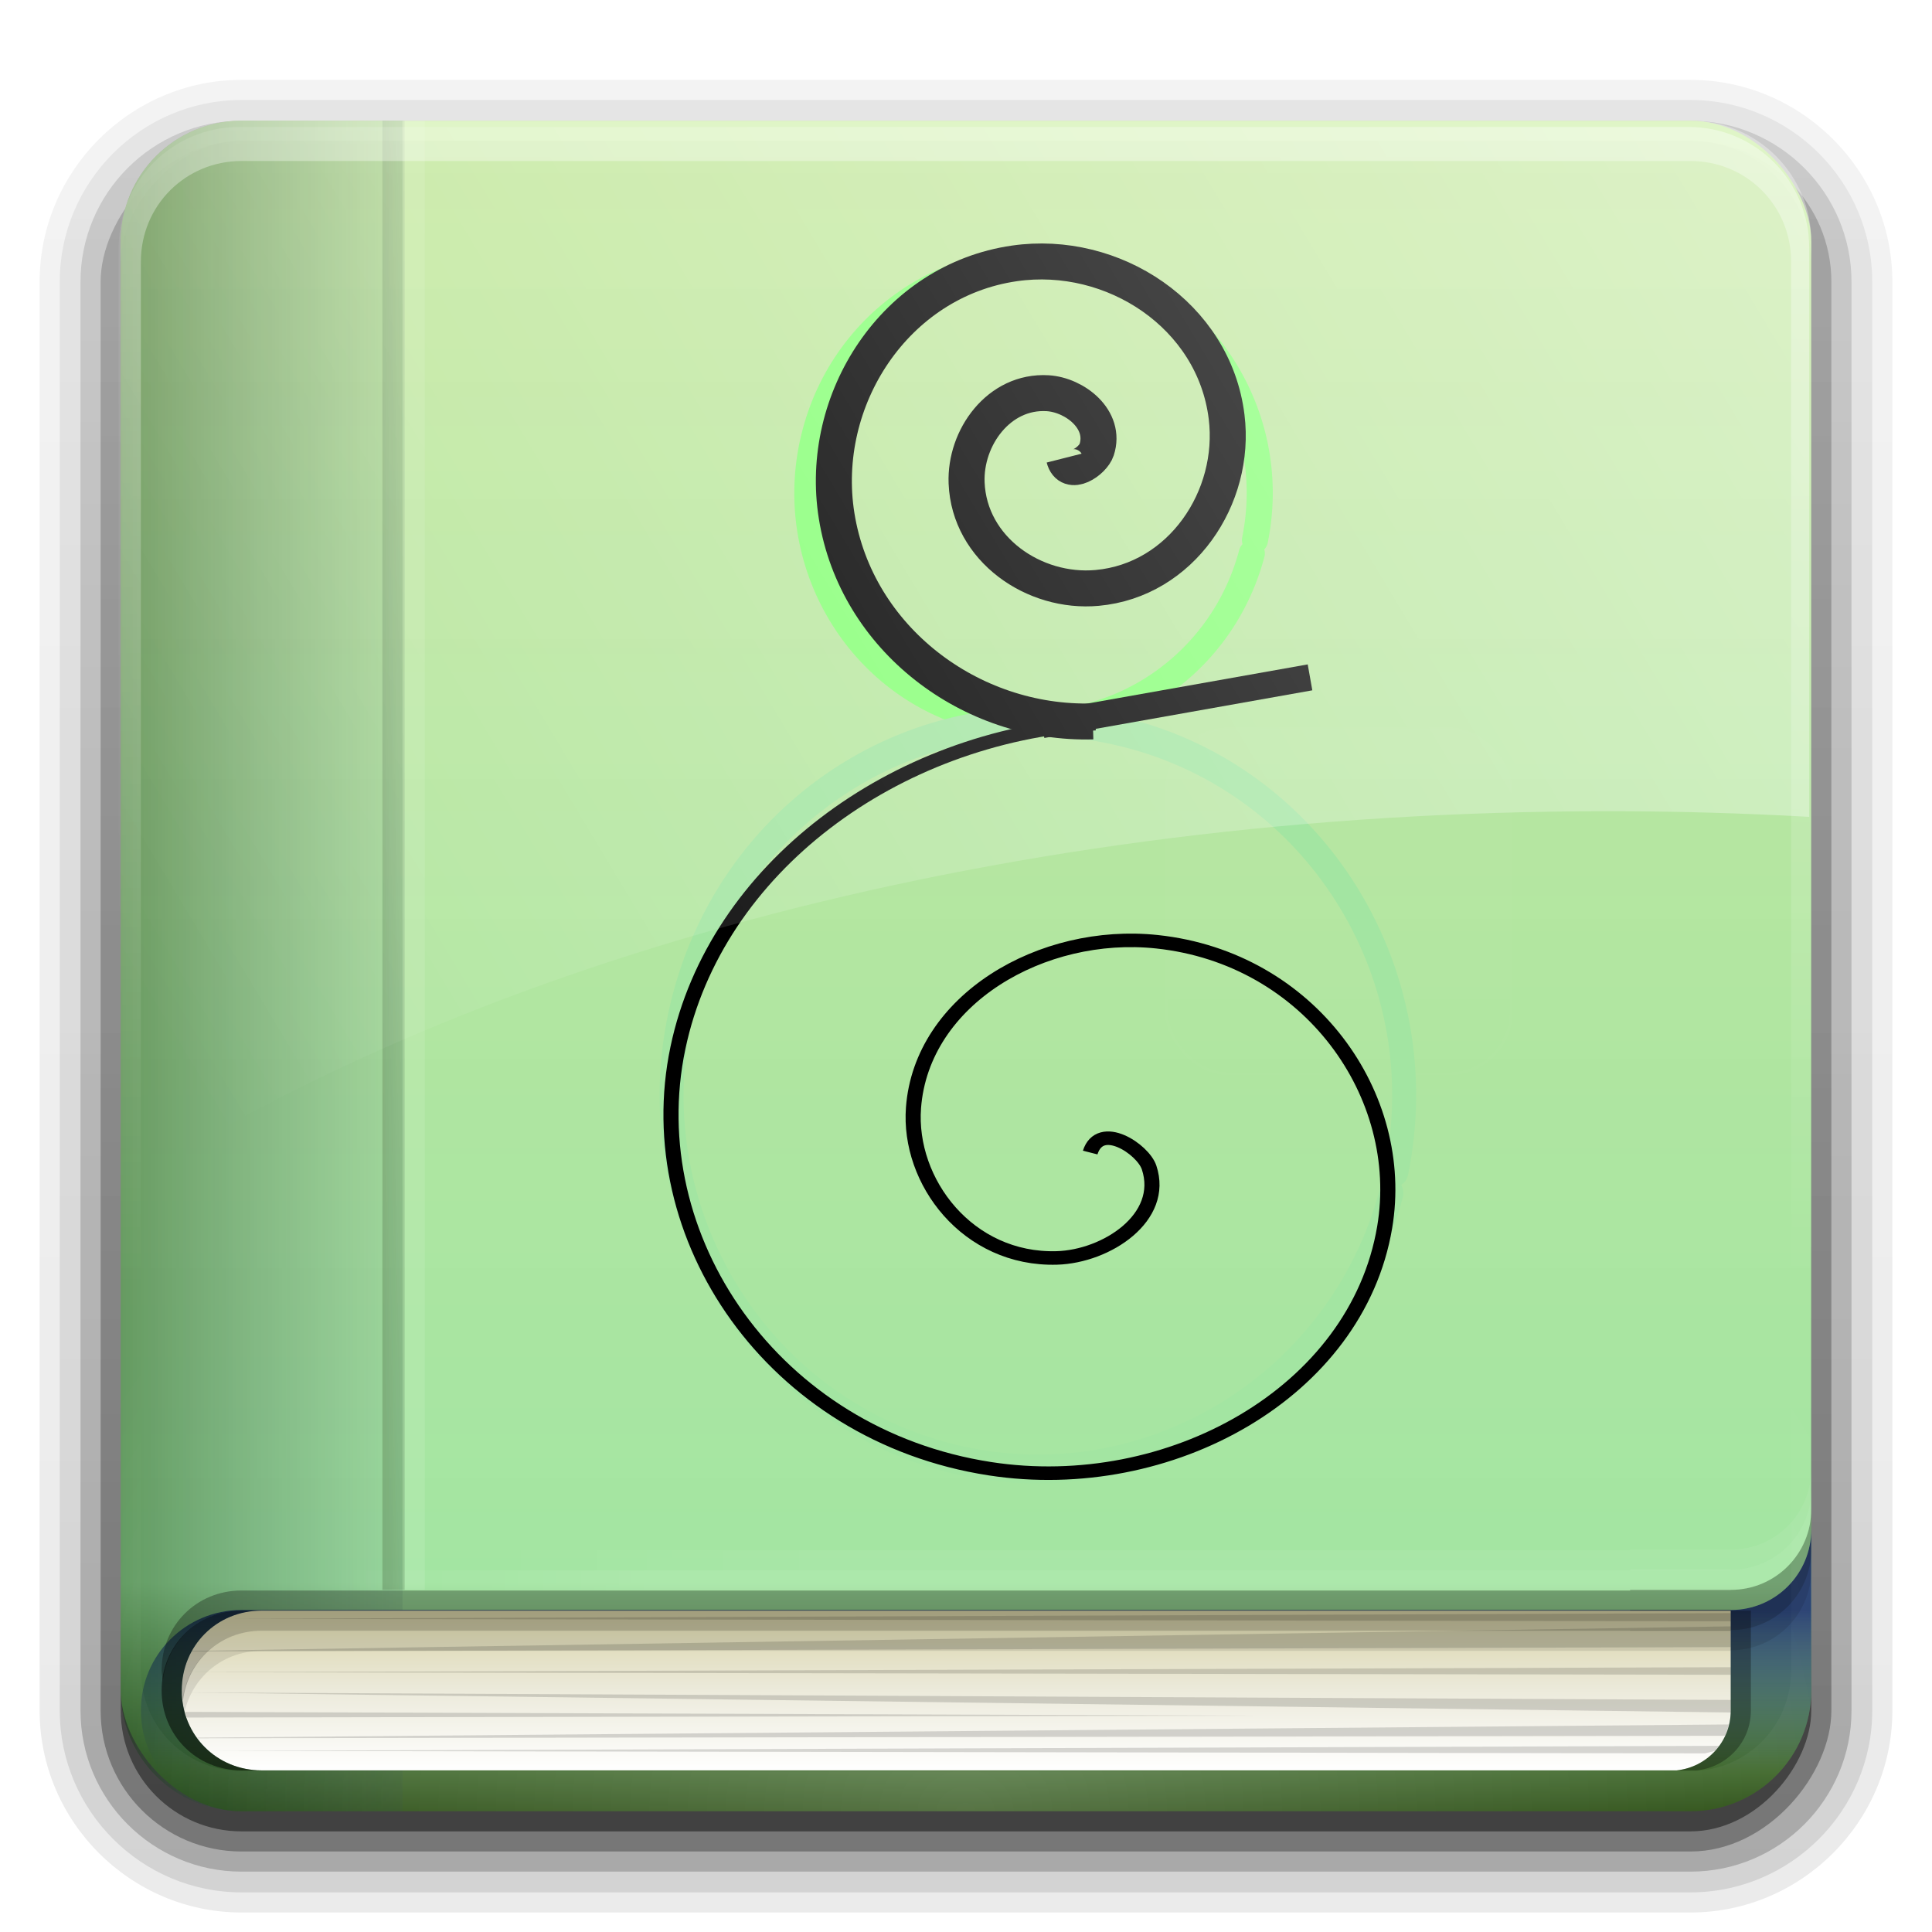 <?xml version="1.0" encoding="UTF-8" standalone="no"?>
<!-- Created with Inkscape (http://www.inkscape.org/) -->

<svg
   xmlns:dc="http://purl.org/dc/elements/1.1/"
   xmlns:cc="http://creativecommons.org/ns#"
   xmlns:rdf="http://www.w3.org/1999/02/22-rdf-syntax-ns#"
   xmlns:svg="http://www.w3.org/2000/svg"
   xmlns="http://www.w3.org/2000/svg"
   xmlns:xlink="http://www.w3.org/1999/xlink"
   xmlns:sodipodi="http://sodipodi.sourceforge.net/DTD/sodipodi-0.dtd"
   xmlns:inkscape="http://www.inkscape.org/namespaces/inkscape"
   version="1.0"
   width="96"
   height="96"
   id="svg2408"
   inkscape:version="0.48.2 r9819"
   sodipodi:docname="ojuba-doc.svg">
  <sodipodi:namedview
     pagecolor="#ffffff"
     bordercolor="#666666"
     borderopacity="1"
     objecttolerance="10"
     gridtolerance="10"
     guidetolerance="10"
     inkscape:pageopacity="0"
     inkscape:pageshadow="2"
     inkscape:window-width="1024"
     inkscape:window-height="714"
     id="namedview93"
     showgrid="false"
     inkscape:zoom="1.2291667"
     inkscape:cx="15.050847"
     inkscape:cy="64.271186"
     inkscape:window-x="-4"
     inkscape:window-y="-4"
     inkscape:window-maximized="1"
     inkscape:current-layer="svg2408" />
  <defs
     id="defs2410">
    <linearGradient
       id="linearGradient3334">
      <stop
         id="stop3336"
         style="stop-color:#17280b;stop-opacity:1"
         offset="0" />
      <stop
         id="stop3338"
         style="stop-color:#294172;stop-opacity:0"
         offset="1" />
    </linearGradient>
    <linearGradient
       id="linearGradient3278">
      <stop
         offset="0"
         style="stop-color:#002b00;stop-opacity:1"
         id="stop3280" />
      <stop
         offset="1"
         style="stop-color:#294172;stop-opacity:0"
         id="stop3282" />
    </linearGradient>
    <linearGradient
       id="linearGradient4075">
      <stop
         id="stop4077"
         style="stop-color:#ffffff;stop-opacity:1"
         offset="0" />
      <stop
         id="stop4079"
         style="stop-color:#ffffff;stop-opacity:0"
         offset="1" />
    </linearGradient>
    <linearGradient
       id="linearGradient3975">
      <stop
         id="stop3977"
         style="stop-color:#294172;stop-opacity:1"
         offset="0" />
      <stop
         id="stop3979"
         style="stop-color:#294172;stop-opacity:0"
         offset="1" />
    </linearGradient>
    <linearGradient
       id="linearGradient3954">
      <stop
         id="stop3956"
         style="stop-color:#2d5016;stop-opacity:1"
         offset="0" />
      <stop
         id="stop3960"
         style="stop-color:#a3e5a2;stop-opacity:1"
         offset="0.135" />
      <stop
         id="stop3958"
         style="stop-color:#cef3a5;stop-opacity:0.918"
         offset="1" />
    </linearGradient>
    <linearGradient
       id="linearGradient3890">
      <stop
         id="stop3892"
         style="stop-color:#ffffff;stop-opacity:1"
         offset="0" />
      <stop
         id="stop3898"
         style="stop-color:#eceadb;stop-opacity:1"
         offset="0.5" />
      <stop
         id="stop3894"
         style="stop-color:#d8d3a6;stop-opacity:1"
         offset="1" />
    </linearGradient>
    <linearGradient
       x1="45.448"
       y1="92.54"
       x2="45.448"
       y2="7.017"
       id="ButtonShadow"
       gradientUnits="userSpaceOnUse"
       gradientTransform="scale(1.006,0.994)">
      <stop
         id="stop3750"
         style="stop-color:#000000;stop-opacity:1"
         offset="0" />
      <stop
         id="stop3752"
         style="stop-color:#000000;stop-opacity:0.588"
         offset="1" />
    </linearGradient>
    <linearGradient
       id="linearGradient3737">
      <stop
         id="stop3739"
         style="stop-color:#ffffff;stop-opacity:1"
         offset="0" />
      <stop
         id="stop3741"
         style="stop-color:#ffffff;stop-opacity:0"
         offset="1" />
    </linearGradient>
    <filter
       color-interpolation-filters="sRGB"
       id="filter3174">
      <feGaussianBlur
         id="feGaussianBlur3176"
         stdDeviation="1.71" />
    </filter>
    <linearGradient
       x1="36.357"
       y1="6"
       x2="36.357"
       y2="63.893"
       id="linearGradient3188"
       xlink:href="#linearGradient3737"
       gradientUnits="userSpaceOnUse" />
    <filter
       x="-0.192"
       y="-0.192"
       width="1.384"
       height="1.384"
       color-interpolation-filters="sRGB"
       id="filter3794">
      <feGaussianBlur
         id="feGaussianBlur3796"
         stdDeviation="5.28" />
    </filter>
    <linearGradient
       x1="48"
       y1="20.221"
       x2="48"
       y2="138.661"
       id="linearGradient3613"
       xlink:href="#linearGradient3737"
       gradientUnits="userSpaceOnUse" />
    <radialGradient
       cx="48"
       cy="90.172"
       r="42"
       fx="48"
       fy="90.172"
       id="radialGradient3619"
       xlink:href="#linearGradient3737"
       gradientUnits="userSpaceOnUse"
       gradientTransform="matrix(1.157,0,0,0.996,-7.551,0.197)" />
    <clipPath
       id="clipPath3613">
      <rect
         width="84"
         height="84"
         rx="6"
         ry="6"
         x="6"
         y="6"
         id="rect3615"
         style="fill:#ffffff;fill-opacity:1;fill-rule:nonzero;stroke:none" />
    </clipPath>
    <linearGradient
       x1="45.448"
       y1="92.54"
       x2="45.448"
       y2="7.017"
       id="ButtonShadow-0"
       gradientUnits="userSpaceOnUse"
       gradientTransform="matrix(1.006,0,0,0.994,100,0)">
      <stop
         id="stop3750-8"
         style="stop-color:#000000;stop-opacity:1"
         offset="0" />
      <stop
         id="stop3752-5"
         style="stop-color:#000000;stop-opacity:0.588"
         offset="1" />
    </linearGradient>
    <linearGradient
       x1="32.251"
       y1="6.132"
       x2="32.251"
       y2="90.239"
       id="linearGradient3780"
       xlink:href="#ButtonShadow-0"
       gradientUnits="userSpaceOnUse"
       gradientTransform="matrix(1.024,0,0,1.012,-1.143,-98.071)" />
    <linearGradient
       x1="32.251"
       y1="6.132"
       x2="32.251"
       y2="90.239"
       id="linearGradient3772"
       xlink:href="#ButtonShadow-0"
       gradientUnits="userSpaceOnUse"
       gradientTransform="matrix(1.024,0,0,1.012,-1.143,-98.071)" />
    <linearGradient
       x1="32.251"
       y1="6.132"
       x2="32.251"
       y2="90.239"
       id="linearGradient3725"
       xlink:href="#ButtonShadow-0"
       gradientUnits="userSpaceOnUse"
       gradientTransform="matrix(1.024,0,0,1.012,-1.143,-98.071)" />
    <linearGradient
       x1="32.251"
       y1="6.132"
       x2="32.251"
       y2="90.239"
       id="linearGradient3721"
       xlink:href="#ButtonShadow-0"
       gradientUnits="userSpaceOnUse"
       gradientTransform="translate(0,-97)" />
    <linearGradient
       x1="32.251"
       y1="6.132"
       x2="32.251"
       y2="90.239"
       id="linearGradient3026"
       xlink:href="#ButtonShadow-0"
       gradientUnits="userSpaceOnUse"
       gradientTransform="matrix(1.024,0,0,1.012,-1.143,-98.071)" />
    <linearGradient
       x1="48"
       y1="90"
       x2="48"
       y2="5.988"
       id="linearGradient3121"
       xlink:href="#linearGradient3954"
       gradientUnits="userSpaceOnUse" />
    <linearGradient
       x1="40"
       y1="88"
       x2="40"
       y2="80"
       id="linearGradient3896"
       xlink:href="#linearGradient3890"
       gradientUnits="userSpaceOnUse" />
    <linearGradient
       x1="88"
       y1="80"
       x2="88"
       y2="88"
       id="linearGradient3981"
       xlink:href="#linearGradient3975"
       gradientUnits="userSpaceOnUse" />
    <linearGradient
       x1="6"
       y1="48"
       x2="24"
       y2="48"
       id="linearGradient4027"
       xlink:href="#linearGradient3975"
       gradientUnits="userSpaceOnUse" />
    <radialGradient
       cx="115.899"
       cy="133.105"
       r="154.62"
       fx="115.899"
       fy="133.105"
       id="radialGradient2877-3"
       xlink:href="#radialGradient3897-0"
       gradientUnits="userSpaceOnUse"
       gradientTransform="matrix(0.19,0,0,0.19,30,18)" />
    <radialGradient
       cx="115.899"
       cy="133.105"
       r="154.62"
       fx="115.899"
       fy="133.105"
       id="radialGradient3897-0"
       gradientUnits="userSpaceOnUse">
      <stop
         id="stop3899-0"
         style="stop-color:#294172;stop-opacity:0"
         offset="0" />
      <stop
         id="stop3901-3"
         style="stop-color:#294172;stop-opacity:1"
         offset="1" />
    </radialGradient>
    <radialGradient
       cx="115.899"
       cy="133.105"
       r="154.62"
       fx="115.899"
       fy="133.105"
       id="radialGradient3897-3"
       gradientUnits="userSpaceOnUse">
      <stop
         id="stop3899-4"
         style="stop-color:#294172;stop-opacity:0.374"
         offset="0" />
      <stop
         id="stop3901-7"
         style="stop-color:#294172;stop-opacity:1"
         offset="1" />
    </radialGradient>
    <radialGradient
       cx="115.899"
       cy="133.105"
       r="154.62"
       fx="115.899"
       fy="133.105"
       id="radialGradient3122"
       xlink:href="#radialGradient3897-3"
       gradientUnits="userSpaceOnUse"
       gradientTransform="matrix(0.19,0,0,0.19,30,18)" />
    <linearGradient
       x1="40"
       y1="80"
       x2="24"
       y2="80"
       id="linearGradient4081"
       xlink:href="#linearGradient4075"
       gradientUnits="userSpaceOnUse" />
    <linearGradient
       x1="32"
       y1="80"
       x2="16"
       y2="80"
       id="linearGradient4089"
       xlink:href="#linearGradient4075"
       gradientUnits="userSpaceOnUse" />
    <linearGradient
       inkscape:collect="always"
       xlink:href="#linearGradient3737"
       id="linearGradient3247"
       gradientUnits="userSpaceOnUse"
       x1="36.357"
       y1="6"
       x2="36.357"
       y2="63.893" />
    <radialGradient
       inkscape:collect="always"
       xlink:href="#linearGradient3737"
       id="radialGradient3252"
       gradientUnits="userSpaceOnUse"
       gradientTransform="matrix(1.157,0,0,0.996,-7.551,0.197)"
       cx="48"
       cy="90.172"
       fx="48"
       fy="90.172"
       r="42" />
    <linearGradient
       inkscape:collect="always"
       xlink:href="#linearGradient4075"
       id="linearGradient3255"
       gradientUnits="userSpaceOnUse"
       x1="40"
       y1="80"
       x2="24"
       y2="80" />
    <linearGradient
       inkscape:collect="always"
       xlink:href="#linearGradient4075"
       id="linearGradient3262"
       gradientUnits="userSpaceOnUse"
       x1="32"
       y1="80"
       x2="16"
       y2="80" />
    <linearGradient
       inkscape:collect="always"
       xlink:href="#linearGradient3890"
       id="linearGradient3267"
       gradientUnits="userSpaceOnUse"
       x1="40"
       y1="88"
       x2="40"
       y2="80" />
    <linearGradient
       inkscape:collect="always"
       xlink:href="#linearGradient3278"
       id="linearGradient3270"
       gradientUnits="userSpaceOnUse"
       x1="6"
       y1="48"
       x2="24"
       y2="48" />
    <linearGradient
       inkscape:collect="always"
       xlink:href="#linearGradient3975"
       id="linearGradient3273"
       gradientUnits="userSpaceOnUse"
       x1="88"
       y1="80"
       x2="88"
       y2="88" />
    <linearGradient
       inkscape:collect="always"
       xlink:href="#linearGradient3954"
       id="linearGradient3276"
       gradientUnits="userSpaceOnUse"
       x1="48"
       y1="90"
       x2="48"
       y2="5.988" />
    <linearGradient
       inkscape:collect="always"
       xlink:href="#linearGradient3737"
       id="linearGradient3310"
       gradientUnits="userSpaceOnUse"
       x1="48"
       y1="20.221"
       x2="48"
       y2="138.661" />
    <linearGradient
       inkscape:collect="always"
       xlink:href="#linearGradient3737"
       id="linearGradient3330"
       gradientUnits="userSpaceOnUse"
       x1="48"
       y1="20.221"
       x2="48"
       y2="138.661" />
    <linearGradient
       inkscape:collect="always"
       xlink:href="#linearGradient3334"
       id="linearGradient3332"
       x1="18.409"
       y1="43.362"
       x2="23.442"
       y2="43.219"
       gradientUnits="userSpaceOnUse" />
    <linearGradient
       y2="64"
       x2="16"
       y1="16"
       x1="96"
       gradientTransform="translate(-6e-8,-0.188)"
       gradientUnits="userSpaceOnUse"
       id="linearGradient3348"
       xlink:href="#linearGradient3697"
       inkscape:collect="always" />
    <linearGradient
       id="linearGradient3697">
      <stop
         offset="0"
         style="stop-color:#ffffff;stop-opacity:1"
         id="stop3699" />
      <stop
         offset="1"
         style="stop-color:#ffffff;stop-opacity:0"
         id="stop3701" />
    </linearGradient>
    <linearGradient
       y2="64"
       x2="16"
       y1="16"
       x1="96"
       gradientTransform="translate(-0.102,0.308)"
       gradientUnits="userSpaceOnUse"
       id="linearGradient3121-1"
       xlink:href="#linearGradient3697"
       inkscape:collect="always" />
  </defs>
  <g
     id="layer2"
     style="display:none">
    <rect
       width="86"
       height="85"
       rx="6"
       ry="6"
       x="5"
       y="7"
       id="rect3745"
       style="opacity:0.9;fill:url(#ButtonShadow);fill-opacity:1;fill-rule:nonzero;stroke:none;filter:url(#filter3174)" />
  </g>
  <path
     style="fill:#ffffff;fill-opacity:0.871;fill-rule:evenodd;stroke:none"
     d="m 304.677,-153.028 c -53.407,0.831 -107.054,-0.727 -160.312,0.812 -10.881,3.188 -15.831,16.017 -13.623,26.469 0.388,79.115 -0.847,158.313 0.685,237.375 3.13,10.733 15.86,15.81 26.312,13.525 51.77,-0.582 103.639,1.259 155.344,-0.994 10.74,-3.751 14.584,-16.546 12.554,-27 -0.413,-78.897 0.979,-157.869 -0.804,-236.719 -2.462,-8.419 -11.594,-14.06 -20.156,-13.469 z"
     id="rect3215"
     inkscape:connector-curvature="0" />
  <g
     id="g3088">
    <g
       id="layer3">
      <path
         style="opacity:0.08;fill:url(#linearGradient3026);fill-opacity:1;fill-rule:nonzero;stroke:none;display:inline"
         id="path3786"
         transform="scale(1,-1)"
         d="m 12,-95.031 c -5.511,0 -10.031,4.52 -10.031,10.031 l 0,71 c 0,5.511 4.52,10.031 10.031,10.031 l 72,0 c 5.511,0 10.031,-4.52 10.031,-10.031 l 0,-71 c 0,-5.511 -4.52,-10.031 -10.031,-10.031 l -72,0 z" />
      <path
         style="opacity:0.1;fill:url(#linearGradient3780);fill-opacity:1;fill-rule:nonzero;stroke:none;display:inline"
         id="path3778"
         transform="scale(1,-1)"
         d="m 12,-94.031 c -4.972,0 -9.031,4.06 -9.031,9.031 l 0,71 c 0,4.972 4.06,9.031 9.031,9.031 l 72,0 c 4.972,0 9.031,-4.06 9.031,-9.031 l 0,-71 c 0,-4.972 -4.06,-9.031 -9.031,-9.031 l -72,0 z" />
      <path
         style="opacity:0.2;fill:url(#linearGradient3772);fill-opacity:1;fill-rule:nonzero;stroke:none;display:inline"
         id="path3770"
         transform="scale(1,-1)"
         d="m 12,-93 c -4.409,0 -8,3.591 -8,8 l 0,71 c 0,4.409 3.591,8 8,8 l 72,0 c 4.409,0 8,-3.591 8,-8 l 0,-71 c 0,-4.409 -3.591,-8 -8,-8 l -72,0 z" />
      <rect
         style="opacity:0.3;fill:url(#linearGradient3725);fill-opacity:1;fill-rule:nonzero;stroke:none;display:inline"
         id="rect3723"
         transform="scale(1,-1)"
         y="-92"
         x="5"
         ry="7"
         rx="7"
         height="85"
         width="86" />
      <rect
         style="opacity:0.45;fill:url(#linearGradient3721);fill-opacity:1;fill-rule:nonzero;stroke:none;display:inline"
         id="rect3716"
         transform="scale(1,-1)"
         y="-91"
         x="6"
         ry="6"
         rx="6"
         height="84"
         width="84" />
    </g>
    <rect
       width="84"
       height="84"
       rx="6"
       ry="6"
       x="6"
       y="6"
       id="rect2419-5"
       style="fill:url(#linearGradient3276);fill-opacity:1;fill-rule:nonzero;stroke:none;display:inline" />
    <path
       d="m 90,76 c 0,2.216 -1.784,4 -4,4 l -4,0 -70,0 c -2.77,0 -5,2.23 -5,5 0,2.424 1.717,4.442 4,4.906 0.125,0.021 0.247,0.05 0.375,0.062 0.041,0.005 0.084,-0.004 0.125,0 C 11.663,89.982 11.834,90 12,90 L 82.094,90 84,90 c 3.324,0 6,-2.676 6,-6 l 0,-8 z"
       inkscape:connector-curvature="0"
       id="rect3964"
       style="fill:url(#linearGradient3273);fill-opacity:1;fill-rule:nonzero;stroke:none;display:inline" />
    <path
       d="M 12,6 C 8.676,6 6,8.676 6,12 l 0,72 c 0,3.324 2.676,6 6,6 l 8,0 0,-84 z"
       inkscape:connector-curvature="0"
       id="rect4014"
       style="opacity:0.4;fill:url(#linearGradient3270);fill-opacity:1;fill-rule:nonzero;stroke:none;display:inline" />
    <path
       d="m 13,80.031 c -2.23,0 -3.969,1.739 -3.969,3.969 0,2.23 1.739,3.969 3.969,3.969 l 70.312,0 C 84.821,87.808 86,86.553 86,85 l 0,-4.969 z"
       inkscape:connector-curvature="0"
       id="path3073"
       style="color:#000000;fill:url(#linearGradient3267);fill-opacity:1;fill-rule:nonzero;stroke:none;stroke-width:2;marker:none;visibility:visible;display:inline;overflow:visible;enable-background:accumulate" />
    <path
       d="m 90,75 c 0,2.216 -1.784,4 -4,4 l -5,0 0,0.031 -69,0 c -2.23,0 -3.969,1.739 -3.969,3.969 0,0.172 0.042,0.335 0.062,0.5 C 8.334,81.518 9.942,80.031 12,80.031 l 74,0 L 86,80 c 2.216,0 4,-1.784 4,-4 l 0,-1 z"
       inkscape:connector-curvature="0"
       id="path3853"
       style="opacity:0.3;color:#000000;fill:#000000;fill-opacity:1;fill-rule:nonzero;stroke:none;stroke-width:2;marker:none;visibility:visible;display:inline;overflow:visible;enable-background:accumulate" />
    <path
       d="m 90,74 c 0,2.216 -1.784,4 -4,4 l -5,0 0,0.031 -69,0 c -2.23,0 -3.969,1.739 -3.969,3.969 0,0.172 0.042,0.335 0.062,0.5 C 8.334,80.518 9.942,79.031 12,79.031 l 74,0 L 86,79 c 2.216,0 4,-1.784 4,-4 l 0,-1 z"
       inkscape:connector-curvature="0"
       id="path3880"
       style="opacity:0.1;color:#000000;fill:url(#linearGradient3262);fill-opacity:1;fill-rule:nonzero;stroke:none;stroke-width:2;marker:none;visibility:visible;display:inline;overflow:visible;enable-background:accumulate" />
    <path
       d="m 12,80.031 c -2.23,0 -3.969,1.739 -3.969,3.969 0,2.23 1.739,3.969 3.969,3.969 l 1,0 c -2.23,0 -3.969,-1.739 -3.969,-3.969 0,-2.23 1.739,-3.969 3.969,-3.969 l -1,0 z"
       inkscape:connector-curvature="0"
       id="path3885"
       style="opacity:0.5;color:#000000;fill:#000000;fill-opacity:1;fill-rule:nonzero;stroke:none;stroke-width:2;marker:none;visibility:visible;display:inline;overflow:visible;enable-background:accumulate" />
    <path
       d="M 86,80.156 11.281,80.438 86,80.562 86,80.156 z m 0,0.656 -76.438,1.219 c -0.002,0.004 -0.029,-0.004 -0.031,0 -0.004,0.008 0.004,0.023 0,0.031 L 86,81.844 86,80.812 z m 0,2.031 -76.844,0.25 76.844,0.125 0,-0.375 z m -76.969,1.25 76.969,1 C 86.001,85.062 86,85.032 86,85 l 0,-0.531 -76.969,-0.375 z M 9.188,85.062 c 0.026,0.096 0.061,0.188 0.094,0.281 L 62.438,85.25 9.188,85.062 z m 76.719,0.625 -76.125,0.656 c 0.009,0.012 0.022,0.019 0.031,0.031 L 85.719,86.25 c 0.023,-0.05 0.043,-0.104 0.062,-0.156 0.051,-0.13 0.092,-0.268 0.125,-0.406 z M 85.438,86.75 10.406,87 l 74.312,0.125 0.5,-0.125 c 0.075,-0.082 0.153,-0.16 0.219,-0.25 z"
       inkscape:connector-curvature="0"
       id="path3918"
       style="opacity:0.15;fill:#000000;stroke:none" />
    <path
       d="M 86,80.031 86,85 c 0,1.553 -1.179,2.808 -2.688,2.969 l 1,0 C 85.821,87.808 87,86.553 87,85 l 0,-4.969 -1,0 z"
       inkscape:connector-curvature="0"
       id="path4001"
       style="opacity:0.3;color:#000000;fill:#000000;fill-opacity:1;fill-rule:nonzero;stroke:none;stroke-width:2;marker:none;visibility:visible;display:inline;overflow:visible;enable-background:accumulate" />
    <path
       d="m 90,76 c 0,2.216 -1.784,4 -4,4 l -5,0 0,0.031 -68,0 c -2.23,0 -3.969,1.739 -3.969,3.969 0,0.172 0.042,0.335 0.062,0.5 C 9.334,82.518 10.942,81.031 13,81.031 l 73,0 L 86,81 c 2.216,0 4,-1.784 4,-4 z"
       inkscape:connector-curvature="0"
       id="path4010"
       style="opacity:0.25;color:#000000;fill:#000000;fill-opacity:1;fill-rule:nonzero;stroke:none;stroke-width:2;marker:none;visibility:visible;display:inline;overflow:visible;enable-background:accumulate" />
    <path
       d="m 90,73 c 0,2.216 -1.784,4 -4,4 l -5,0 0,0.031 -69,0 c -2.23,0 -3.969,1.739 -3.969,3.969 0,0.172 0.042,0.335 0.062,0.5 C 8.334,79.518 9.942,78.031 12,78.031 l 74,0 L 86,78 c 2.216,0 4,-1.784 4,-4 l 0,-1 z"
       inkscape:connector-curvature="0"
       id="path4012"
       style="opacity:0.05;color:#000000;fill:url(#linearGradient3255);fill-opacity:1;fill-rule:nonzero;stroke:none;stroke-width:2;marker:none;visibility:visible;display:inline;overflow:visible;enable-background:accumulate" />
    <path
       d="M 12,90 C 8.676,90 6,87.324 6,84 L 6,82 6,14 6,12 c 0,-0.335 0.041,-0.651 0.094,-0.969 0.049,-0.296 0.097,-0.597 0.188,-0.875 C 6.291,10.126 6.302,10.093 6.312,10.062 6.411,9.775 6.547,9.515 6.688,9.25 6.832,8.976 7.003,8.714 7.188,8.469 7.372,8.223 7.561,7.995 7.781,7.781 8.221,7.353 8.724,6.967 9.281,6.688 9.56,6.548 9.855,6.441 10.156,6.344 9.9,6.444 9.67,6.58 9.438,6.719 c -0.007,0.004 -0.024,-0.004 -0.031,0 -0.032,0.019 -0.062,0.043 -0.094,0.062 -0.12,0.077 -0.231,0.164 -0.344,0.25 -0.106,0.081 -0.213,0.161 -0.312,0.25 C 8.478,7.443 8.309,7.627 8.156,7.812 8.049,7.943 7.938,8.078 7.844,8.219 7.819,8.257 7.805,8.305 7.781,8.344 7.716,8.447 7.651,8.548 7.594,8.656 7.493,8.851 7.388,9.072 7.312,9.281 7.305,9.303 7.289,9.322 7.281,9.344 7.249,9.436 7.245,9.531 7.219,9.625 7.188,9.732 7.148,9.828 7.125,9.938 7.052,10.279 7,10.636 7,11 l 0,2 0,68 0,2 c 0,2.782 2.218,5 5,5 l 2,0 68,0 2,0 c 2.782,0 5,-2.218 5,-5 l 0,-2 0,-68 0,-2 C 89,10.636 88.948,10.279 88.875,9.938 88.831,9.731 88.787,9.54 88.719,9.344 88.711,9.322 88.695,9.303 88.688,9.281 88.625,9.108 88.549,8.914 88.469,8.75 88.427,8.667 88.39,8.58 88.344,8.5 88.289,8.403 88.217,8.312 88.156,8.219 88.062,8.078 87.951,7.943 87.844,7.812 87.701,7.638 87.541,7.466 87.375,7.312 87.364,7.302 87.355,7.291 87.344,7.281 87.205,7.156 87.059,7.047 86.906,6.938 86.804,6.864 86.702,6.784 86.594,6.719 c -0.007,-0.004 -0.024,0.004 -0.031,0 -0.232,-0.139 -0.463,-0.275 -0.719,-0.375 0.302,0.097 0.596,0.204 0.875,0.344 0.557,0.279 1.06,0.666 1.5,1.094 0.22,0.214 0.409,0.442 0.594,0.688 0.184,0.246 0.355,0.508 0.5,0.781 0.14,0.265 0.276,0.525 0.375,0.812 0.01,0.031 0.021,0.063 0.031,0.094 0.09,0.278 0.139,0.579 0.188,0.875 C 89.959,11.349 90,11.665 90,12 l 0,2 0,68 0,2 c 0,3.324 -2.676,6 -6,6 l -72,0 z"
       inkscape:connector-curvature="0"
       id="path3615"
       style="opacity:0.2;fill:url(#radialGradient3252);fill-opacity:1;fill-rule:nonzero;stroke:none" />
    <rect
       width="1.106"
       height="73"
       x="20"
       y="6"
       id="rect4029"
       style="opacity:0.1;color:#000000;fill:#ffffff;fill-opacity:1;fill-rule:nonzero;stroke:none;stroke-width:2;marker:none;visibility:visible;display:inline;overflow:visible;enable-background:accumulate" />
    <rect
       width="1.106"
       height="73"
       x="19"
       y="6"
       id="rect4031"
       style="opacity:0.2;color:#000000;fill:url(#linearGradient3332);fill-opacity:1;fill-rule:nonzero;stroke:none;stroke-width:2;marker:none;visibility:visible;display:inline;overflow:visible;enable-background:accumulate" />
    <path
       d="m 90,77 c 0,2.216 -1.784,4 -4,4 l -5,0 0,0.031 -68,0 c -2.23,0 -3.969,1.739 -3.969,3.969 0,0.172 0.042,0.335 0.062,0.5 C 9.334,83.518 10.942,82.031 13,82.031 l 73,0 L 86,82 c 2.216,0 4,-1.784 4,-4 z"
       inkscape:connector-curvature="0"
       id="path4093"
       style="opacity:0.1;color:#000000;fill:#000000;fill-opacity:1;fill-rule:nonzero;stroke:none;stroke-width:2;marker:none;visibility:visible;display:inline;overflow:visible;enable-background:accumulate" />
    <g
       transform="matrix(0.26,0,0,0.26,-7.087,46.265)"
       id="g3321">
      <g
         id="layer5"
         style="display:inline"
         transform="translate(359.593,-36.61)">
        <rect
           width="66"
           height="66"
           rx="12"
           ry="12"
           x="15"
           y="15"
           clip-path="url(#clipPath3613)"
           id="rect3171"
           style="opacity:0.1;fill:url(#linearGradient3330);fill-opacity:1;fill-rule:nonzero;stroke:#ffffff;stroke-width:0.5;stroke-linecap:round;stroke-linejoin:miter;stroke-miterlimit:4;stroke-opacity:1;stroke-dasharray:none;stroke-dashoffset:0;filter:url(#filter3794)"
           transform="translate(-124.475,-17.085)" />
      </g>
      <path
         sodipodi:type="arc"
         style="fill:none;stroke:#87ff76;stroke-width:1.303;stroke-linecap:round;stroke-linejoin:round;stroke-miterlimit:4;stroke-opacity:1;stroke-dasharray:none"
         id="path1616"
         sodipodi:cx="400.38974"
         sodipodi:cy="421.89471"
         sodipodi:rx="11.299676"
         sodipodi:ry="11.299676"
         d="m 411.296,424.851 c -1.633,6.023 -7.839,9.582 -13.863,7.949 -6.023,-1.633 -9.582,-7.839 -7.949,-13.863 1.633,-6.023 7.839,-9.582 13.863,-7.949 5.771,1.564 9.324,7.354 8.106,13.208"
         sodipodi:start="0.26473292"
         sodipodi:end="6.4883219"
         sodipodi:open="true"
         transform="matrix(3.825,0,0,3.899,-1306.711,-1728.664)"
         inkscape:export-filename="/home/kefah/ojubatlinux.png"
         inkscape:export-xdpi="90"
         inkscape:export-ydpi="90" />
      <path
         sodipodi:type="arc"
         style="fill:none;stroke:#a3e5a2;stroke-width:1.086;stroke-linecap:round;stroke-linejoin:round;stroke-miterlimit:4;stroke-opacity:1;stroke-dasharray:none"
         id="path1618"
         sodipodi:cx="357.77771"
         sodipodi:cy="430.88"
         sodipodi:rx="16.609163"
         sodipodi:ry="14.02249"
         d="m 373.808,434.549 c -2.4,7.475 -11.523,11.891 -20.376,9.865 -8.853,-2.026 -14.085,-9.728 -11.685,-17.203 2.4,-7.475 11.523,-11.891 20.376,-9.865 8.483,1.941 13.705,9.126 11.915,16.39"
         sodipodi:start="0.26473292"
         sodipodi:end="6.4883219"
         sodipodi:open="true"
         transform="matrix(4.214,0,0,5.091,-1282.062,-2162.207)"
         inkscape:export-filename="/home/kefah/ojubatlinux.png"
         inkscape:export-xdpi="90"
         inkscape:export-ydpi="90" />
      <path
         sodipodi:type="spiral"
         style="fill:none;stroke:#000000;stroke-width:1px;stroke-linecap:butt;stroke-linejoin:miter;stroke-opacity:1"
         id="path1620"
         sodipodi:cx="492.03616"
         sodipodi:cy="384.40247"
         sodipodi:expansion="1"
         sodipodi:revolution="1.9577229"
         sodipodi:radius="31.723936"
         sodipodi:argument="-7.5777087"
         sodipodi:t0="0"
         d="m 492.036,384.402 c 0.665,-2.345 3.489,-0.261 3.898,1.105 1.107,3.701 -2.815,6.585 -6.108,6.69 -5.889,0.188 -9.85,-5.65 -9.482,-11.11 0.539,-8.013 8.511,-13.18 16.113,-12.275 10.132,1.206 16.535,11.38 15.067,21.115 -1.847,12.251 -14.253,19.903 -26.118,17.86 -14.37,-2.475 -23.279,-17.128 -20.652,-31.12 2.495,-13.29 14.285,-23.045 27.62,-23.987"
         transform="matrix(2.888,0,0,2.584,-1185.394,-950.971)"
         inkscape:export-filename="/home/kefah/ojubatlinux.png"
         inkscape:export-xdpi="90"
         inkscape:export-ydpi="90" />
      <path
         sodipodi:type="spiral"
         style="fill:none;stroke:#000000;stroke-width:1;stroke-linecap:butt;stroke-linejoin:miter;stroke-miterlimit:4;stroke-opacity:1;stroke-dasharray:none"
         id="path1622"
         sodipodi:cx="522.034"
         sodipodi:cy="378.78534"
         sodipodi:expansion="1"
         sodipodi:revolution="1.977598"
         sodipodi:radius="7.3653135"
         sodipodi:argument="-10.746331"
         sodipodi:t0="0"
         d="m 522.034,378.785 c -0.138,0.543 -0.8,0.082 -0.902,-0.23 -0.277,-0.843 0.606,-1.53 1.362,-1.575 1.352,-0.08 2.298,1.237 2.248,2.494 -0.074,1.844 -1.874,3.081 -3.626,2.92 -2.335,-0.214 -3.87,-2.512 -3.593,-4.758 0.348,-2.826 3.151,-4.661 5.89,-4.266 3.317,0.479 5.455,3.79 4.938,7.022 -0.545,3.409 -3.715,5.81 -7.114,5.714"
         transform="matrix(-6.883,0,0,6.873,3823.789,-2693.779)"
         inkscape:export-filename="/home/kefah/ojubatlinux.png"
         inkscape:export-xdpi="90"
         inkscape:export-ydpi="90" />
      <path
         style="fill:none;stroke:#000000;stroke-width:5.031px;stroke-linecap:butt;stroke-linejoin:miter;stroke-opacity:1"
         d="m 226.406,-39.383 51.214,-9.107"
         id="path1624"
         inkscape:export-filename="/home/kefah/ojubatlinux.png"
         inkscape:export-xdpi="90"
         inkscape:export-ydpi="90"
         inkscape:connector-curvature="0" />
    </g>
    <path
       d="M 12,6 C 8.676,6 6,8.676 6,12 l 0,2 0,68 0,2 c 0,0.335 0.041,0.651 0.094,0.969 0.049,0.296 0.097,0.597 0.188,0.875 0.01,0.03 0.021,0.064 0.031,0.094 0.099,0.288 0.235,0.547 0.375,0.812 0.145,0.274 0.316,0.536 0.5,0.781 0.184,0.246 0.374,0.473 0.594,0.688 0.44,0.428 0.943,0.815 1.5,1.094 0.279,0.14 0.573,0.247 0.875,0.344 -0.256,-0.1 -0.487,-0.236 -0.719,-0.375 -0.007,-0.004 -0.024,0.004 -0.031,0 -0.032,-0.019 -0.062,-0.043 -0.094,-0.062 -0.12,-0.077 -0.231,-0.164 -0.344,-0.25 -0.106,-0.081 -0.213,-0.161 -0.312,-0.25 C 8.478,88.557 8.309,88.373 8.156,88.188 8.049,88.057 7.938,87.922 7.844,87.781 7.819,87.743 7.805,87.695 7.781,87.656 7.716,87.553 7.651,87.452 7.594,87.344 7.493,87.149 7.388,86.928 7.312,86.719 7.305,86.697 7.289,86.678 7.281,86.656 7.249,86.564 7.245,86.469 7.219,86.375 7.188,86.268 7.148,86.172 7.125,86.062 7.052,85.721 7,85.364 7,85 L 7,83 7,15 7,13 C 7,10.218 9.218,8 12,8 l 2,0 68,0 2,0 c 2.782,0 5,2.218 5,5 l 0,2 0,68 0,2 c 0,0.364 -0.052,0.721 -0.125,1.062 -0.044,0.207 -0.088,0.398 -0.156,0.594 -0.008,0.022 -0.023,0.041 -0.031,0.062 -0.063,0.174 -0.138,0.367 -0.219,0.531 -0.042,0.083 -0.079,0.17 -0.125,0.25 -0.055,0.097 -0.127,0.188 -0.188,0.281 -0.094,0.141 -0.205,0.276 -0.312,0.406 -0.143,0.174 -0.303,0.347 -0.469,0.5 -0.011,0.01 -0.02,0.021 -0.031,0.031 -0.138,0.126 -0.285,0.234 -0.438,0.344 -0.103,0.073 -0.204,0.153 -0.312,0.219 -0.007,0.004 -0.024,-0.004 -0.031,0 -0.232,0.139 -0.463,0.275 -0.719,0.375 0.302,-0.097 0.596,-0.204 0.875,-0.344 0.557,-0.279 1.06,-0.666 1.5,-1.094 0.22,-0.214 0.409,-0.442 0.594,-0.688 0.184,-0.246 0.355,-0.508 0.5,-0.781 0.14,-0.265 0.276,-0.525 0.375,-0.812 0.01,-0.031 0.021,-0.063 0.031,-0.094 0.09,-0.278 0.139,-0.579 0.188,-0.875 C 89.959,84.651 90,84.335 90,84 l 0,-2 0,-68 0,-2 C 90,8.676 87.324,6 84,6 L 12,6 z"
       inkscape:connector-curvature="0"
       id="rect3728"
       style="opacity:0.35;fill:url(#linearGradient3247);fill-opacity:1;fill-rule:nonzero;stroke:none" />
    <path
       d="m 11.898,6.308 c -3.324,0 -6,2.676 -6,6 l 0,46.875 C 23.507,47.661 50.127,40.308 79.898,40.308 c 3.378,0 6.712,0.097 10,0.281 l 0,-28.281 c 0,-3.324 -2.676,-6 -6,-6 l -72,0 z"
       inkscape:connector-curvature="0"
       id="rect3690"
       style="opacity:0.4;fill:url(#linearGradient3121-1);fill-opacity:1;fill-rule:nonzero;stroke:none" />
  </g>
</svg>
